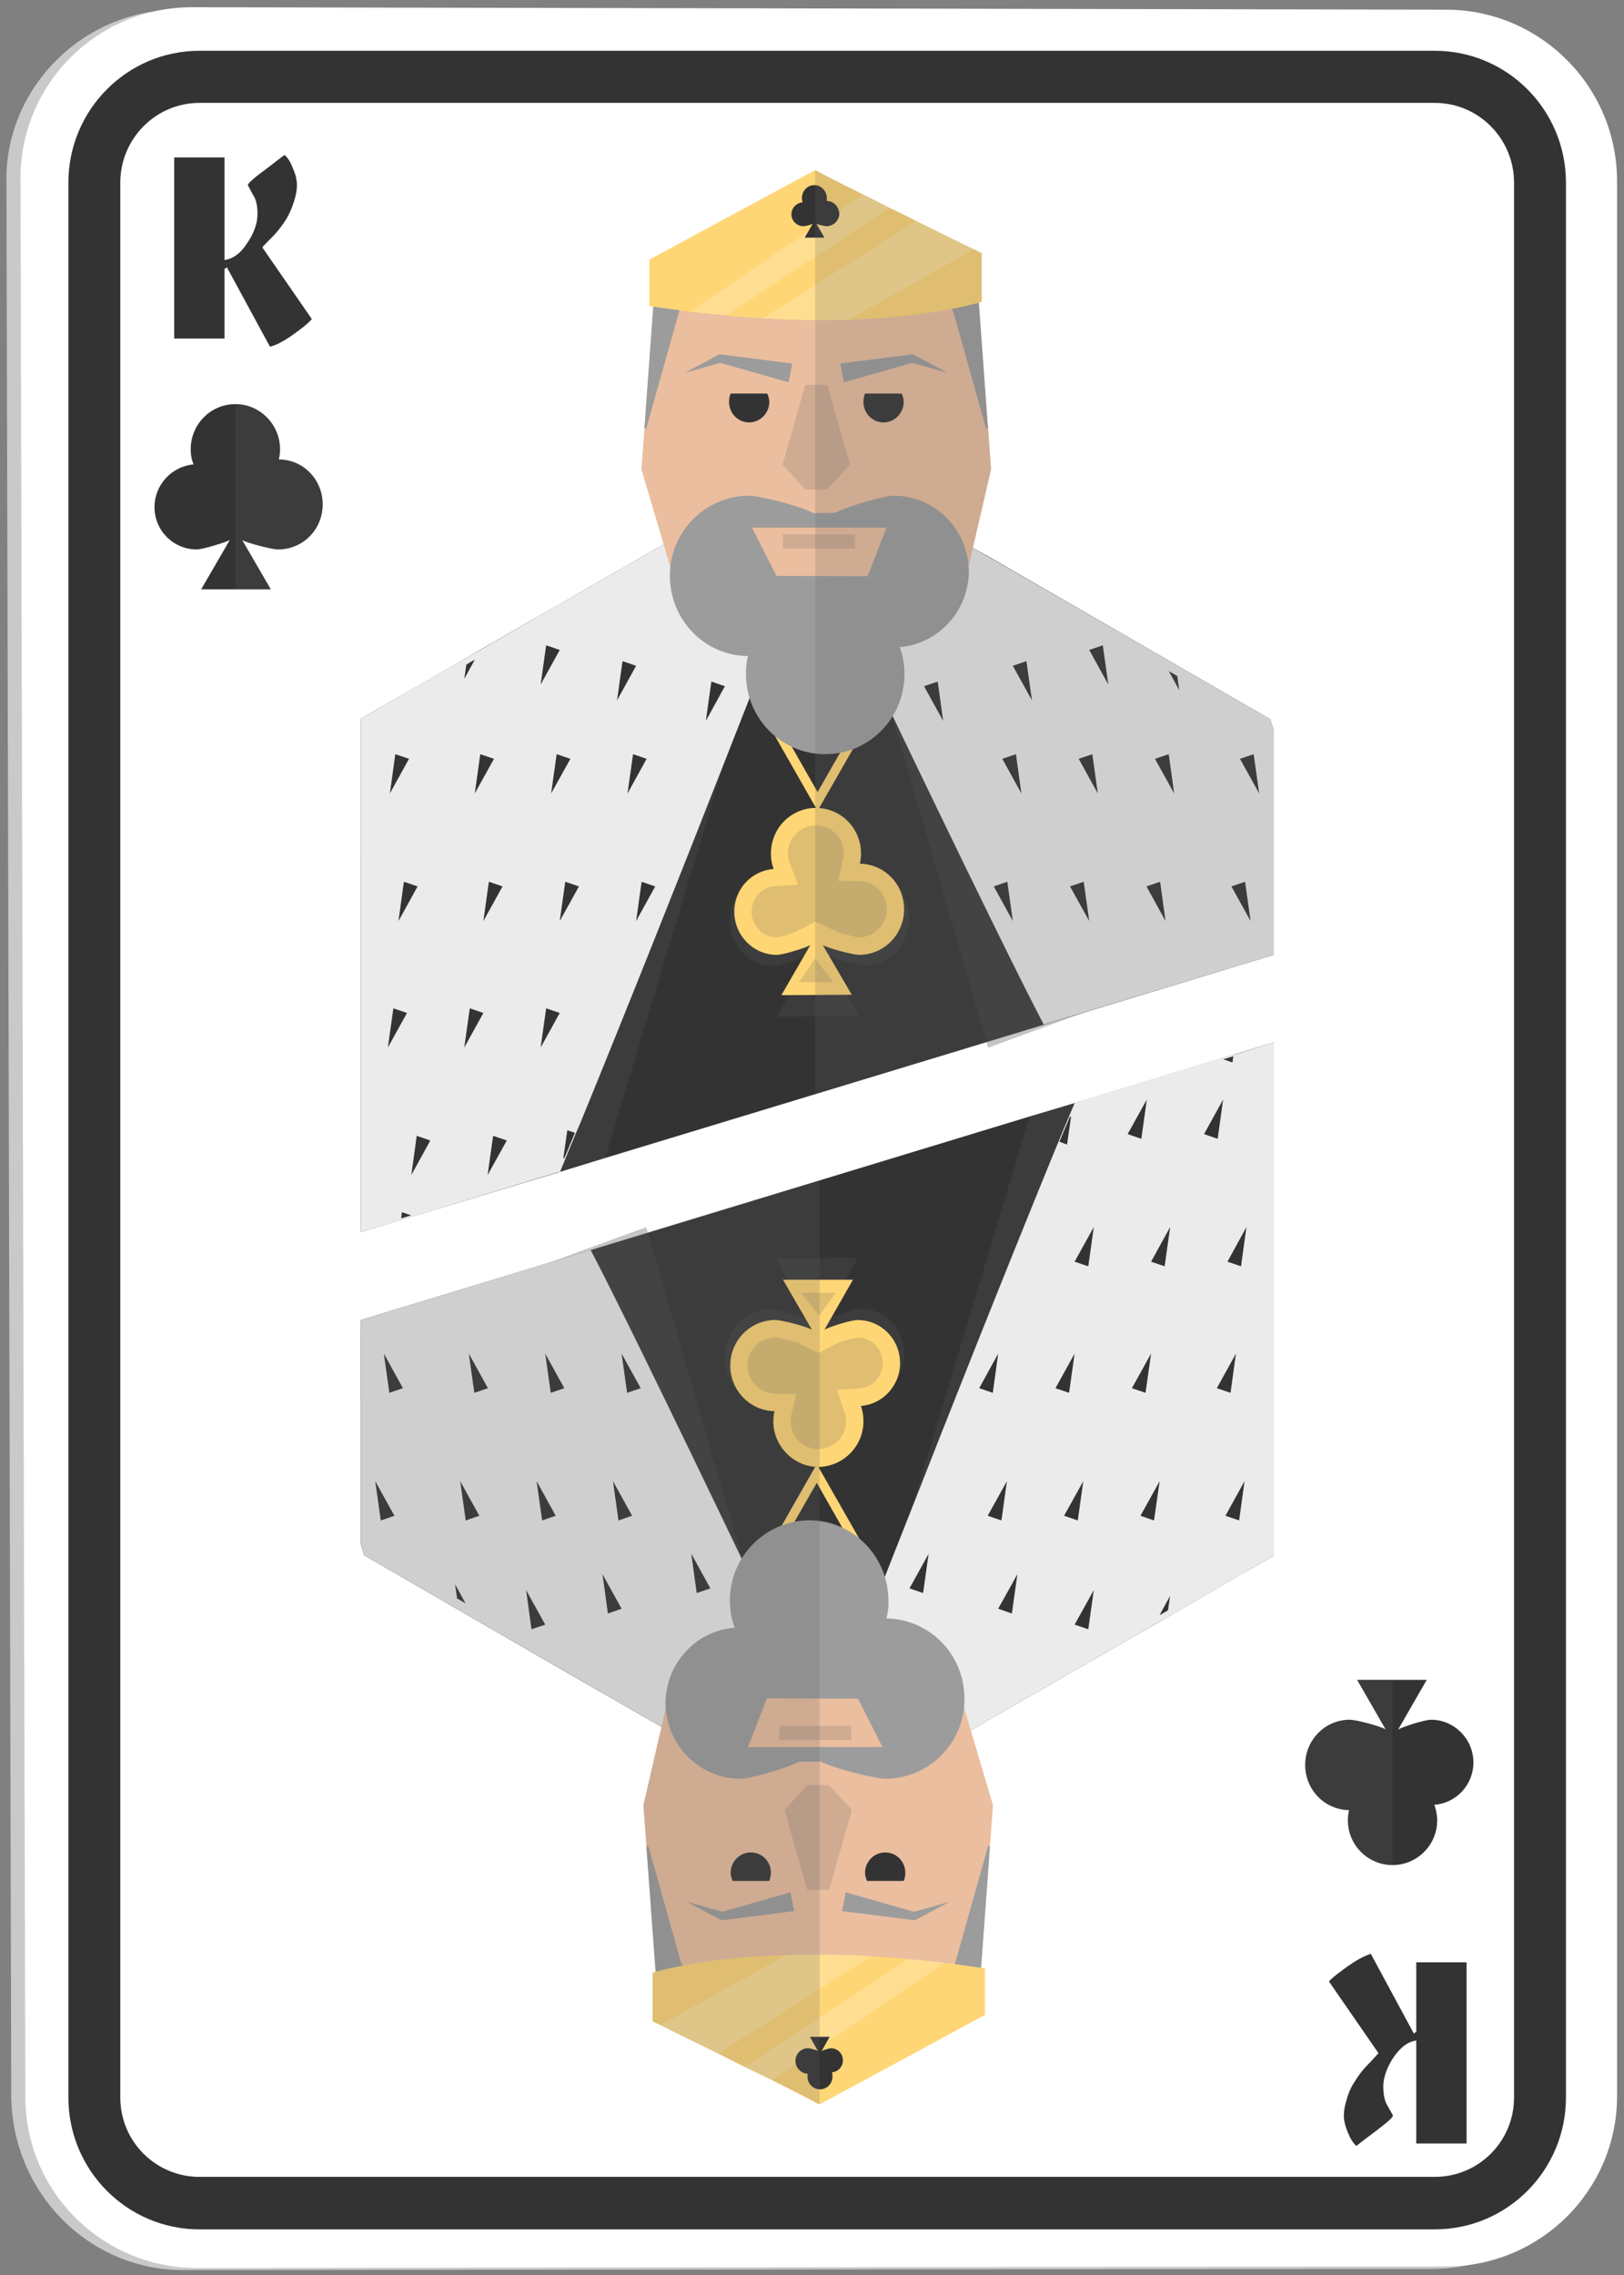 <?xml version="1.0"?>
<svg width="40" height="56" xmlns="http://www.w3.org/2000/svg" xmlns:svg="http://www.w3.org/2000/svg" enable-background="new 0 0 450 450" version="1.1" xml:space="preserve">
 <rect width="100%" height="100%" fill="#808080" stroke="none"/>
 <g class="layer">
  <title>Layer 1</title>
  <g id="svg_1271" transform="translate(0.033, 0.066) scale(0.994, 1) translate(-0.033, -0.066) translate(0.034, 0.066) matrix(0.997, 0, 0, 1.002, -156.344, -54.968)">
   <g id="svg_1272">
    <g id="svg_1273">
     <g id="svg_1274">
      <path d="m161.35,110.56c-2.34,0.01 -4.25,-1.87 -4.29,-4.25l-0.12,-47.16c0.02,-2.24 1.93,-4.13 4.29,-4.12l31.16,0.06c2.35,0 4.25,1.89 4.25,4.2l0,47.06c0,2.3 -1.9,4.17 -4.24,4.18l-31.05,0.03z" fill="#C9C9C9" id="svg_1275"/>
      <path d="m161.68,110.51c-2.35,0 -4.26,-1.87 -4.27,-4.18l-0.12,-47.16c0,-2.32 1.91,-4.2 4.26,-4.2l31.17,0.06c2.34,0 4.25,1.89 4.25,4.21l0,47.05c0,2.3 -1.9,4.18 -4.24,4.18l-31.05,0.04z" fill="#FFFFFF" id="svg_1276"/>
      <g id="svg_1277">
       <path d="m192.44,109.56l-30.7,0c-1.8,0 -3.26,-1.45 -3.26,-3.24l0,-47.04c0,-1.79 1.46,-3.24 3.26,-3.24l30.7,0c1.8,0 3.26,1.45 3.26,3.24l0,47.04c0,1.79 -1.46,3.24 -3.26,3.24zm-30.7,-52.24c-1.09,0 -1.97,0.88 -1.97,1.96l0,47.04c0,1.08 0.88,1.95 1.97,1.95l30.7,0c1.09,0 1.97,-0.87 1.97,-1.95l0,-47.04c0,-1.08 -0.88,-1.96 -1.97,-1.96l-30.7,0z" fill="#333333" id="svg_1278"/>
      </g>
      <g id="svg_1279">
       <path d="m164.53,62.63c-0.03,0.04 -0.14,0.15 -0.35,0.3c-0.27,0.2 -0.49,0.33 -0.69,0.38l-1.07,-1.95l-0.06,0.04l0,1.71l-1.25,0l0,-4.45l1.25,0l0,2.52c0.22,-0.03 0.41,-0.17 0.58,-0.44c0.16,-0.24 0.24,-0.47 0.24,-0.69c0,-0.15 -0.02,-0.29 -0.07,-0.4c-0.06,-0.1 -0.11,-0.2 -0.17,-0.31c0,-0.04 0.14,-0.17 0.42,-0.37c0.23,-0.17 0.39,-0.3 0.49,-0.37c0.08,0.06 0.15,0.17 0.21,0.33c0.07,0.15 0.1,0.29 0.1,0.41c0,0.11 -0.02,0.24 -0.07,0.39c-0.05,0.16 -0.11,0.3 -0.18,0.42c-0.11,0.18 -0.22,0.31 -0.31,0.41c-0.19,0.19 -0.29,0.29 -0.3,0.31l1.23,1.76z" fill="#333333" id="svg_1280"/>
      </g>
      <g id="svg_1281">
       <path d="m189.81,103.47c0.03,-0.04 0.14,-0.14 0.35,-0.29c0.27,-0.2 0.5,-0.33 0.69,-0.39l1.07,1.96l0.06,-0.05l0,-1.7l1.25,0l0,4.45l-1.25,0l0,-2.53c-0.22,0.03 -0.41,0.18 -0.59,0.45c-0.15,0.24 -0.23,0.47 -0.23,0.68c0,0.16 0.02,0.29 0.07,0.41c0.06,0.1 0.11,0.2 0.17,0.3c0,0.05 -0.14,0.17 -0.42,0.38c-0.23,0.17 -0.39,0.29 -0.49,0.37c-0.08,-0.07 -0.15,-0.18 -0.21,-0.33c-0.07,-0.16 -0.1,-0.3 -0.1,-0.42c0,-0.1 0.02,-0.24 0.07,-0.39c0.04,-0.15 0.1,-0.29 0.18,-0.41c0.11,-0.18 0.22,-0.32 0.31,-0.41c0.19,-0.19 0.28,-0.3 0.3,-0.32l-1.23,-1.76z" fill="#333333" id="svg_1282"/>
      </g>
     </g>
    </g>
    <g id="svg_1283">
     <g id="svg_1284">
      <g id="svg_1285">
       <g id="svg_1286">
        <g id="svg_1287">
         <g id="svg_1288">
          <path d="m188.44,72.75l-0.09,-0.29c0,0 -5.31,-3.03 -7.01,-4c-0.32,-0.18 -0.51,-0.28 -0.52,-0.28l-7.56,0c0,0 -0.01,0 -0.03,0.02c-0.02,0 -0.04,0.01 -0.06,0.03c-0.02,0.01 -0.04,0.02 -0.07,0.03c-0.02,0.02 -0.05,0.03 -0.07,0.05c-0.03,0.01 -0.05,0.03 -0.09,0.04c-0.04,0.03 -0.09,0.06 -0.15,0.09c-0.1,0.06 -0.21,0.12 -0.34,0.2c-0.01,0 -0.01,0 -0.01,0c-0.1,0.06 -0.2,0.11 -0.31,0.18c-0.04,0.01 -0.07,0.04 -0.11,0.06c-0.25,0.14 -0.53,0.3 -0.83,0.47c-0.11,0.06 -0.22,0.13 -0.33,0.19c-0.11,0.06 -0.22,0.13 -0.34,0.19c-0.11,0.06 -0.22,0.13 -0.34,0.19c-1.5,0.86 -3.15,1.8 -3.96,2.26c-0.04,0.02 -0.08,0.05 -0.12,0.07c-0.19,0.11 -0.32,0.18 -0.35,0.2l0,12.61l4.95,-1.48l1.12,-0.34l16.62,-4.99l0,-5.5z" fill="#333333" id="svg_1289"/>
          <g id="svg_1290">
           <g id="svg_1291">
            <g id="svg_1292">
             <g id="svg_1293">
              <path d="m177.1,74.71l-2.07,-3.59l4.15,0l-2.08,3.59zm-1.67,-3.36l1.67,2.9l1.68,-2.9l-3.35,0z" fill="#FFD675" id="svg_1294"/>
             </g>
            </g>
            <path d="m174.32,68.18c-0.04,0.01 -7.53,4.28 -7.53,4.28l-1.04,3.24l0,9.36l4.94,-1.48l1.13,-0.34l2.96,-9.71l0.39,-1.3l0.58,-1.24l1.29,-2.76l0,-0.05l-2.72,0z" fill="#616161" id="svg_1295" opacity="0.2"/>
            <path d="m173.26,68.18c0,0 -0.01,0 -0.03,0.02c-0.02,0 -0.04,0.01 -0.06,0.03c-0.02,0.01 -0.04,0.02 -0.07,0.03c-0.02,0.02 -0.04,0.03 -0.07,0.05c-0.03,0.01 -0.05,0.03 -0.09,0.04c-0.04,0.03 -0.09,0.06 -0.15,0.09c-0.1,0.06 -0.21,0.12 -0.34,0.2c-0.01,0 -0.01,0 -0.01,0c-0.1,0.05 -0.2,0.11 -0.31,0.18c-0.03,0.01 -0.07,0.04 -0.11,0.06c-0.25,0.14 -0.53,0.3 -0.83,0.47c-0.11,0.06 -0.22,0.13 -0.33,0.19c-0.11,0.06 -0.22,0.12 -0.34,0.19c-0.11,0.06 -0.22,0.13 -0.34,0.19c-0.48,0.28 -0.98,0.56 -1.46,0.84c-0.15,0.08 -0.29,0.16 -0.43,0.24c-0.85,0.48 -1.6,0.91 -2.07,1.18c-0.04,0.03 -0.08,0.05 -0.12,0.07c-0.19,0.11 -0.32,0.18 -0.35,0.2l0,12.61l0.88,-0.26l0.5,-0.15l3.51,-1.06l0.06,-0.01c0.16,-0.39 0.33,-0.81 0.52,-1.24c1.18,-2.85 2.63,-6.46 3.56,-8.81c0.58,-1.47 0.97,-2.44 0.97,-2.44l0,-0.1l0.26,-2.81l-2.75,0z" fill="#EBEBEB" id="svg_1296"/>
           </g>
           <g id="svg_1297">
            <g id="svg_1298">
             <path d="m188.44,76.27l-1.15,-3.81c0,0 -7.49,-4.27 -7.52,-4.28l-2.73,0l0,0.05l1.87,4l2.43,8.3l7.1,-2.57l0,-1.69z" fill="#616161" id="svg_1299" opacity="0.2"/>
             <path d="m188.44,72.75l-0.09,-0.29c0,0 -7.49,-4.27 -7.52,-4.28l-2.75,0l0.26,2.91c0,0 3.23,6.7 4.38,8.87l5.72,-1.71l0,-5.5z" fill="#EBEBEB" id="svg_1300"/>
            </g>
           </g>
          </g>
          <g id="svg_1301">
           <polygon fill="#EBBE9F" id="svg_1302" points="181.413,66.324 181.336,65.3 181.333,65.264 181.099,62.131 179.936,61.542            177.689,60.405 177.067,60.74 176.445,60.405 174.199,61.542 173.036,62.131 172.801,65.264 172.798,65.3 172.722,66.324            173.655,69.434 177.062,72.236 177.062,72.243 177.062,72.243 177.067,72.24 177.073,72.243 177.073,72.243            177.073,72.236 180.725,69.255          "/>
           <path d="m177.07,68.18l1.38,-0.05l-1.03,-0.65c0,0 -0.16,0 -0.35,-0.01l0,0c0,0 0,0 0,0c0,0 0,0 -0.01,0l0,0c-0.18,0.01 -0.34,0.01 -0.34,0.01l-1.03,0.65l1.37,0.05l0,0l0.01,0l0,0l0,0z" fill="#EBBE9F" id="svg_1303"/>
           <polygon fill="#616161" id="svg_1304" opacity="0.2" points="177.906,66.207 177.341,64.247 177.073,64.247 177.062,64.247            176.793,64.247 176.231,66.207 176.793,66.813 177.062,66.822 177.062,66.822 177.067,66.822 177.073,66.822            177.073,66.822 177.341,66.813          "/>
           <g id="svg_1305">
            <polygon fill="#9C9C9C" id="svg_1306" points="177.663,63.723 179.433,63.5 179.472,63.494 179.491,63.505 180.334,63.952             179.414,63.696 179.472,63.701 177.755,64.184           "/>
            <path d="m178.28,64.46c-0.03,0.07 -0.04,0.13 -0.04,0.21c0,0.27 0.22,0.5 0.5,0.5c0.27,0 0.5,-0.23 0.5,-0.5c0,-0.08 -0.02,-0.15 -0.05,-0.21l-0.91,0z" fill="#333333" id="svg_1307"/>
            <polygon fill="#9C9C9C" id="svg_1308" points="176.471,63.723 174.702,63.5 174.663,63.494 174.644,63.505 173.8,63.952             174.718,63.696 174.663,63.701 176.379,64.184           "/>
            <path d="m175.85,64.46c0.03,0.07 0.05,0.13 0.05,0.21c0,0.27 -0.23,0.5 -0.5,0.5c-0.28,0 -0.5,-0.23 -0.5,-0.5c0,-0.08 0.01,-0.15 0.04,-0.21l0.91,0z" fill="#333333" id="svg_1309"/>
            <path d="m181.34,65.3c-0.03,0.02 -0.05,0.03 -0.05,0.03l-0.82,-2.89l-0.53,-0.9l1.16,0.59l0.23,3.13l0.01,0.04z" fill="#9C9C9C" id="svg_1310"/>
            <path d="m172.8,65.3c0.03,0.02 0.04,0.03 0.04,0.03l0.82,-2.89l0.54,-0.9l-1.17,0.59l-0.23,3.13l0,0.04z" fill="#9C9C9C" id="svg_1311"/>
           </g>
           <path d="m181.18,61.01l0,1.2c-1.04,0.28 -2.2,0.4 -3.32,0.44c-0.74,0.02 -1.46,0 -2.12,-0.04c-0.32,-0.02 -0.62,-0.04 -0.91,-0.07c-0.33,-0.03 -0.64,-0.06 -0.9,-0.09c-0.63,-0.08 -1.01,-0.14 -1.01,-0.14l0,-1.14c0,0 4.11,-2.2 4.13,-2.2c0,0.02 0.51,0.27 1.18,0.6c0.21,0.1 0.43,0.21 0.66,0.33c0.22,0.1 0.44,0.21 0.66,0.32c0.61,0.3 1.17,0.57 1.44,0.7c0.12,0.06 0.19,0.09 0.19,0.09z" fill="#FFD675" id="svg_1312"/>
           <g id="svg_1313">
            <path d="m178.89,59.9l-4.06,2.64c-0.33,-0.03 -0.64,-0.06 -0.9,-0.09l4.29,-2.88c0.22,0.1 0.44,0.21 0.67,0.33z" fill="#FFFFFF" id="svg_1314" opacity="0.2"/>
            <path d="m180.99,60.92l-3.13,1.73c-0.74,0.02 -1.46,0 -2.12,-0.04l3.81,-2.39c0.61,0.3 1.17,0.57 1.44,0.7z" fill="#FFFFFF" id="svg_1315" opacity="0.2"/>
           </g>
          </g>
         </g>
         <g id="svg_1316">
          <polygon fill="#333333" id="svg_1317" points="168.93,76.454 168.794,77.419 169.27,76.568         "/>
          <polygon fill="#333333" id="svg_1318" points="170.829,76.454 170.692,77.419 171.169,76.568         "/>
          <polygon fill="#333333" id="svg_1319" points="172.727,76.454 172.59,77.419 173.065,76.568         "/>
          <polygon fill="#333333" id="svg_1320" points="166.557,79.563 166.42,80.527 166.895,79.677         "/>
          <polygon fill="#333333" id="svg_1321" points="168.456,79.563 168.319,80.527 168.794,79.677         "/>
          <polygon fill="#333333" id="svg_1322" points="170.354,79.563 170.217,80.527 170.692,79.677         "/>
          <polygon fill="#333333" id="svg_1323" points="167.137,82.695 167.003,83.659 167.475,82.81         "/>
          <polygon fill="#333333" id="svg_1324" points="169.036,82.695 168.899,83.659 169.376,82.81         "/>
          <path d="m171.07,82.62c-0.09,0.22 -0.18,0.42 -0.26,0.62l-0.03,0.01l0.1,-0.69l0.19,0.06z" fill="#333333" id="svg_1325"/>
          <polygon fill="#333333" id="svg_1326" points="172.252,71.034 172.116,71.998 172.59,71.149         "/>
          <polygon fill="#333333" id="svg_1327" points="170.354,70.645 170.217,71.609 170.692,70.76         "/>
          <path d="m168.58,71l-0.26,0.47l0.05,-0.35c0.07,-0.04 0.14,-0.09 0.21,-0.12z" fill="#333333" id="svg_1328"/>
          <polygon fill="#333333" id="svg_1329" points="166.998,84.649 166.75,84.723 166.771,84.571         "/>
          <polygon fill="#333333" id="svg_1330" points="166.605,73.32 166.47,74.285 166.945,73.434         "/>
          <polygon fill="#333333" id="svg_1331" points="168.717,73.32 168.58,74.285 169.057,73.434         "/>
          <polygon fill="#333333" id="svg_1332" points="170.615,73.32 170.478,74.285 170.956,73.434         "/>
          <polygon fill="#333333" id="svg_1333" points="172.514,73.32 172.376,74.285 172.851,73.434         "/>
          <polygon fill="#333333" id="svg_1334" points="174.46,71.536 174.323,72.502 174.797,71.65         "/>
          <polygon fill="#333333" id="svg_1335" points="166.818,76.454 166.684,77.419 167.159,76.568         "/>
         </g>
         <g id="svg_1336">
          <polygon fill="#333333" id="svg_1337" points="185.613,76.454 185.748,77.419 185.275,76.568         "/>
          <polygon fill="#333333" id="svg_1338" points="183.714,76.454 183.852,77.419 183.374,76.568         "/>
          <polygon fill="#333333" id="svg_1339" points="181.816,76.454 181.953,77.419 181.479,76.568         "/>
          <polygon fill="#333333" id="svg_1340" points="182.29,71.034 182.428,71.998 181.953,71.149         "/>
          <polygon fill="#333333" id="svg_1341" points="184.189,70.645 184.326,71.609 183.852,70.76         "/>
          <path d="m185.83,71.28l0.26,0.47l-0.05,-0.35c-0.07,-0.04 -0.14,-0.08 -0.21,-0.12z" fill="#333333" id="svg_1342"/>
          <polygon fill="#333333" id="svg_1343" points="187.938,73.32 188.076,74.285 187.598,73.434         "/>
          <polygon fill="#333333" id="svg_1344" points="185.827,73.32 185.963,74.285 185.486,73.434         "/>
          <polygon fill="#333333" id="svg_1345" points="183.928,73.32 184.065,74.285 183.59,73.434         "/>
          <polygon fill="#333333" id="svg_1346" points="182.03,73.32 182.166,74.285 181.692,73.434         "/>
          <polygon fill="#333333" id="svg_1347" points="180.086,71.536 180.221,72.502 179.746,71.65         "/>
          <polygon fill="#333333" id="svg_1348" points="187.725,76.454 187.862,77.419 187.385,76.568         "/>
         </g>
        </g>
        <path d="m175.37,70.91c-0.04,0.14 -0.05,0.29 -0.05,0.44c0,1.09 0.88,1.97 1.97,1.97c1.09,0 1.97,-0.88 1.97,-1.97c0,-0.23 -0.04,-0.46 -0.12,-0.66c0.96,-0.08 1.71,-0.88 1.72,-1.86c-0.01,-1.03 -0.84,-1.86 -1.87,-1.86c-0.27,0 -1.24,0.3 -1.45,0.42l-0.55,0.01c-0.25,-0.16 -1.33,-0.43 -1.59,-0.43c-1.09,0 -1.98,0.89 -1.97,1.97c0,1.08 0.86,1.96 1.94,1.97z" fill="#9C9C9C" id="svg_1349"/>
        <path d="m177.33,59.73c0,-0.02 0,-0.05 0,-0.07c0,-0.17 -0.14,-0.32 -0.31,-0.32c-0.17,0 -0.31,0.14 -0.31,0.32c0,0.04 0.01,0.07 0.02,0.1c-0.16,0.02 -0.28,0.14 -0.28,0.3c0,0.16 0.14,0.29 0.3,0.29c0.04,0 0.2,-0.04 0.23,-0.06l-0.2,0.34l0.49,0l-0.2,-0.34c0.04,0.02 0.21,0.06 0.25,0.06c0.17,0 0.32,-0.14 0.32,-0.31c-0.01,-0.17 -0.14,-0.31 -0.31,-0.31z" fill="#333333" id="svg_1350"/>
        <path d="m178.17,76.07c0.01,-0.08 0.02,-0.16 0.01,-0.24c-0.03,-0.58 -0.52,-1.03 -1.11,-1.03c-0.58,0 -1.08,0.45 -1.1,1.03c-0.01,0.13 0.01,0.26 0.05,0.37c-0.56,0.05 -1.03,0.52 -1.09,1.11c-0.05,0.66 0.43,1.22 1.08,1.21c0.17,0 0.79,-0.21 0.92,-0.3l-0.84,1.55l2.03,-0.02l-0.85,-1.53c0.16,0.11 0.83,0.28 1,0.28c0.68,0 1.17,-0.59 1.1,-1.28c-0.06,-0.64 -0.6,-1.14 -1.2,-1.15z" fill="#616161" id="svg_1351" opacity="0.2"/>
        <path d="m178.15,76.01c0.02,-0.08 0.03,-0.17 0.03,-0.25c0,-0.62 -0.5,-1.12 -1.12,-1.12c-0.62,0 -1.12,0.5 -1.12,1.12c0,0.13 0.02,0.26 0.07,0.38c-0.55,0.04 -0.98,0.49 -0.98,1.05c0,0.58 0.47,1.06 1.06,1.06c0.15,0 0.71,-0.17 0.83,-0.24l-0.72,1.23l1.75,-0.01l-0.72,-1.22c0.14,0.08 0.75,0.24 0.9,0.24c0.62,0 1.12,-0.5 1.12,-1.12c0,-0.62 -0.49,-1.11 -1.1,-1.12z" fill="#FFD675" id="svg_1352"/>
        <path d="m177.04,78.34l0.45,0.58l-0.85,0l0.4,-0.58zm-0.96,-0.52c-0.34,0 -0.62,-0.29 -0.62,-0.63c0,-0.33 0.25,-0.6 0.58,-0.63l0.57,-0.04l-0.2,-0.53c-0.03,-0.07 -0.05,-0.15 -0.05,-0.23c0,-0.38 0.32,-0.69 0.7,-0.69c0.18,0 0.36,0.07 0.49,0.2c0.13,0.13 0.2,0.3 0.2,0.49c0,0.05 -0.01,0.1 -0.02,0.16l-0.12,0.51l0.53,0.01c0.38,0 0.68,0.31 0.68,0.69c0,0.18 -0.07,0.35 -0.2,0.48c-0.13,0.13 -0.31,0.21 -0.49,0.21l0,0c-0.08,-0.01 -0.35,-0.07 -0.53,-0.13l-0.55,-0.26l-0.5,0.26c-0.15,0.06 -0.39,0.12 -0.47,0.13z" fill="#616161" id="svg_1353" opacity="0.2"/>
       </g>
       <g id="svg_1354">
        <polygon fill="#EBBE9F" id="svg_1355" points="175.469,67.754 178.813,67.754 178.343,68.948 176.079,68.94       "/>
        <rect fill="#616161" height="0.35" id="svg_1356" opacity="0.2" width="1.79" x="176.24" y="67.92"/>
       </g>
      </g>
      <g id="svg_1357">
       <g id="svg_1358"/>
      </g>
     </g>
     <path d="m188.35,72.46c0,0 -5.31,-3.03 -7.01,-4c-0.16,-0.09 -0.29,-0.16 -0.38,-0.21l0.45,-1.93l-0.07,-1.02l-0.01,-0.04l-0.22,-3.03c0.02,-0.01 0.04,-0.02 0.07,-0.02l0,-1.2c0,0 -0.07,-0.03 -0.19,-0.09c-0.27,-0.13 -0.83,-0.4 -1.44,-0.7c-0.22,-0.11 -0.44,-0.22 -0.66,-0.32c-0.23,-0.12 -0.45,-0.23 -0.66,-0.33c-0.67,-0.33 -1.18,-0.59 -1.18,-0.6c0,0 -0.01,0.01 -0.01,0.01l0,22.69l4.26,-1.28l0.04,0.14l2.42,-0.88l4.68,-1.4l0,-5.5l-0.09,-0.29z" fill="#616161" id="svg_1359" opacity="0.2"/>
    </g>
    <g id="svg_1360">
     <g id="svg_1361">
      <g id="svg_1362">
       <g id="svg_1363">
        <g id="svg_1364">
         <g id="svg_1365">
          <path d="m165.75,92.72l0.08,0.28c0,0 5.31,3.04 7.01,4c0.32,0.18 0.51,0.29 0.52,0.29l7.56,0c0,0 0.02,-0.01 0.04,-0.02c0.01,-0.01 0.03,-0.02 0.05,-0.03c0.02,-0.01 0.05,-0.03 0.07,-0.04c0.02,-0.01 0.05,-0.03 0.07,-0.04c0.03,-0.02 0.06,-0.03 0.09,-0.05c0.05,-0.03 0.09,-0.06 0.15,-0.09c0.1,-0.05 0.22,-0.12 0.35,-0.19l0,-0.01c0.1,-0.05 0.2,-0.11 0.31,-0.17c0.04,-0.02 0.08,-0.04 0.11,-0.07c0.26,-0.14 0.54,-0.3 0.84,-0.47c0.11,-0.06 0.21,-0.12 0.32,-0.19c0.11,-0.06 0.23,-0.12 0.34,-0.18c0.11,-0.07 0.23,-0.14 0.34,-0.2c1.5,-0.85 3.16,-1.8 3.96,-2.26c0.05,-0.02 0.09,-0.05 0.13,-0.07c0.19,-0.11 0.31,-0.18 0.35,-0.2l0,-12.61l-4.95,1.49l-1.12,0.33l-16.62,5l0,5.5z" fill="#333333" id="svg_1366"/>
          <g id="svg_1367">
           <g id="svg_1368">
            <g id="svg_1369">
             <g id="svg_1370">
              <path d="m177.08,90.76l2.07,3.59l-4.14,0l2.07,-3.59zm1.67,3.36l-1.67,-2.9l-1.68,2.9l3.35,0z" fill="#FFD675" id="svg_1371"/>
             </g>
            </g>
            <path d="m179.86,97.29c0.04,-0.01 7.53,-4.28 7.53,-4.28l1.05,-3.24l0,-9.37l-4.95,1.49l-1.12,0.34l-2.96,9.71l-0.4,1.3l-0.58,1.24l-1.29,2.75l0,0.06l2.72,0z" fill="#616161" id="svg_1372" opacity="0.2"/>
            <path d="m180.92,97.29c0,0 0.02,-0.01 0.04,-0.02c0.01,-0.01 0.03,-0.02 0.05,-0.03c0.02,-0.01 0.05,-0.03 0.07,-0.04c0.02,-0.01 0.05,-0.03 0.07,-0.04c0.03,-0.02 0.06,-0.03 0.09,-0.05c0.05,-0.03 0.09,-0.06 0.15,-0.09c0.1,-0.05 0.22,-0.12 0.35,-0.19l0,-0.01c0.1,-0.05 0.2,-0.11 0.31,-0.17c0.04,-0.02 0.08,-0.04 0.11,-0.07c0.26,-0.14 0.54,-0.3 0.84,-0.47c0.11,-0.06 0.21,-0.12 0.32,-0.19c0.12,-0.06 0.23,-0.12 0.34,-0.18c0.11,-0.07 0.23,-0.13 0.34,-0.2c0.49,-0.28 0.99,-0.56 1.47,-0.84c0.14,-0.08 0.29,-0.16 0.43,-0.24c0.84,-0.48 1.6,-0.91 2.06,-1.18c0.05,-0.02 0.09,-0.05 0.13,-0.07c0.19,-0.11 0.31,-0.18 0.35,-0.2l0,-12.61l-0.88,0.27l-0.5,0.14l-3.52,1.06l-0.05,0.02c-0.17,0.39 -0.34,0.8 -0.52,1.23c-1.18,2.85 -2.63,6.46 -3.56,8.81c-0.59,1.47 -0.97,2.44 -0.97,2.44l-0.01,0.1l-0.26,2.82l2.75,0z" fill="#EBEBEB" id="svg_1373"/>
           </g>
           <g id="svg_1374">
            <g id="svg_1375">
             <path d="m165.75,89.19l1.14,3.81c0,0 7.49,4.28 7.53,4.29l2.72,0l0,-0.06l-1.87,-4l-2.43,-8.29l-7.1,2.57l0,1.68l0.01,0z" fill="#616161" id="svg_1376" opacity="0.2"/>
             <path d="m165.75,92.71l0.08,0.29c0,0 7.49,4.28 7.53,4.29l2.74,0l-0.26,-2.91c0,0 -3.23,-6.71 -4.38,-8.88l-5.71,1.72l0,5.49z" fill="#EBEBEB" id="svg_1377"/>
            </g>
           </g>
          </g>
          <g id="svg_1378">
           <polygon fill="#EBBE9F" id="svg_1379" points="172.77,99.139 172.846,100.162 172.849,100.2 173.083,103.332 174.246,103.92            176.493,105.058 177.115,104.724 177.737,105.058 179.983,103.92 181.146,103.332 181.381,100.2 181.384,100.162            181.46,99.139 180.527,96.03 177.12,93.228 177.12,93.221 177.118,93.219 177.115,93.223 177.109,93.219 177.109,93.221            177.109,93.228 173.457,96.208          "/>
           <path d="m177.11,97.29l-1.38,0.04l1.03,0.65c0,0 0.17,0.01 0.35,0.01l0,0c0,0 0,0 0,0c0.01,0 0.01,0 0.01,0l0,0c0.18,0 0.35,-0.01 0.35,-0.01l1.02,-0.65l-1.37,-0.04l0,0l-0.01,0l0,0l0,0z" fill="#EBBE9F" id="svg_1380"/>
           <polygon fill="#616161" id="svg_1381" opacity="0.2" points="176.276,99.256 176.84,101.217 177.109,101.217 177.118,101.217            177.386,101.217 177.953,99.256 177.386,98.651 177.118,98.641 177.118,98.641 177.115,98.641 177.109,98.641            177.109,98.641 176.84,98.651          "/>
           <g id="svg_1382">
            <polygon fill="#9C9C9C" id="svg_1383" points="176.519,101.74 174.749,101.963 174.71,101.968 174.692,101.957 173.848,101.511             174.768,101.768 174.71,101.764 176.427,101.28           "/>
            <path d="m175.9,101c0.02,-0.06 0.04,-0.13 0.04,-0.2c0,-0.28 -0.22,-0.5 -0.5,-0.5c-0.27,0 -0.5,0.22 -0.5,0.5c0,0.07 0.02,0.14 0.05,0.2l0.91,0z" fill="#333333" id="svg_1384"/>
            <polygon fill="#9C9C9C" id="svg_1385" points="177.71,101.74 179.48,101.963 179.517,101.968 179.538,101.957 180.382,101.511             179.461,101.768 179.52,101.764 177.8,101.28           "/>
            <path d="m178.33,101c-0.03,-0.06 -0.05,-0.13 -0.05,-0.2c0,-0.28 0.23,-0.5 0.5,-0.5c0.28,0 0.5,0.22 0.5,0.5c0,0.07 -0.01,0.14 -0.04,0.2l-0.91,0z" fill="#333333" id="svg_1386"/>
            <path d="m172.85,100.16c0.03,-0.02 0.04,-0.03 0.04,-0.03l0.82,2.89l0.54,0.9l-1.17,-0.59l-0.23,-3.13l0,-0.04z" fill="#9C9C9C" id="svg_1387"/>
            <path d="m181.38,100.16c-0.03,-0.02 -0.04,-0.03 -0.04,-0.03l-0.82,2.89l-0.54,0.9l1.17,-0.59l0.23,-3.13l0,-0.04z" fill="#9C9C9C" id="svg_1388"/>
           </g>
           <path d="m173,104.45l0,-1.2c1.04,-0.28 2.2,-0.4 3.32,-0.43c0.74,-0.02 1.46,-0.01 2.12,0.03c0.32,0.02 0.62,0.04 0.91,0.07c0.33,0.03 0.64,0.06 0.9,0.09c0.63,0.08 1.01,0.14 1.01,0.14l0,1.14c0,0 -4.1,2.2 -4.12,2.2c0,-0.01 -0.52,-0.27 -1.18,-0.6c-0.21,-0.1 -0.44,-0.21 -0.67,-0.32c-0.22,-0.11 -0.44,-0.22 -0.66,-0.33c-0.61,-0.29 -1.17,-0.57 -1.44,-0.7c-0.12,-0.06 -0.19,-0.09 -0.19,-0.09z" fill="#FFD675" id="svg_1389"/>
           <g id="svg_1390">
            <path d="m175.29,105.57l4.06,-2.65c0.33,0.03 0.64,0.06 0.9,0.09l-4.29,2.89c-0.21,-0.11 -0.44,-0.22 -0.67,-0.33z" fill="#FFFFFF" id="svg_1391" opacity="0.2"/>
            <path d="m173.19,104.54l3.13,-1.72c0.74,-0.02 1.46,-0.01 2.12,0.03l-3.81,2.39c-0.61,-0.29 -1.17,-0.57 -1.44,-0.7z" fill="#FFFFFF" id="svg_1392" opacity="0.2"/>
           </g>
          </g>
         </g>
         <g id="svg_1393">
          <polygon fill="#333333" id="svg_1394" points="185.251,89.009 185.389,88.045 184.912,88.895         "/>
          <polygon fill="#333333" id="svg_1395" points="183.351,89.009 183.488,88.045 183.013,88.895         "/>
          <polygon fill="#333333" id="svg_1396" points="181.455,89.009 181.589,88.045 181.117,88.895         "/>
          <polygon fill="#333333" id="svg_1397" points="187.624,85.901 187.759,84.936 187.287,85.787         "/>
          <polygon fill="#333333" id="svg_1398" points="185.726,85.901 185.863,84.936 185.389,85.787         "/>
          <polygon fill="#333333" id="svg_1399" points="183.828,85.901 183.965,84.936 183.488,85.787         "/>
          <polygon fill="#333333" id="svg_1400" points="187.044,82.769 187.179,81.804 186.705,82.653         "/>
          <polygon fill="#333333" id="svg_1401" points="185.146,82.769 185.283,81.804 184.806,82.653         "/>
          <path d="m183.11,82.84c0.09,-0.21 0.18,-0.42 0.26,-0.61l0.03,-0.01l-0.1,0.69l-0.19,-0.07z" fill="#333333" id="svg_1402"/>
          <polygon fill="#333333" id="svg_1403" points="181.929,94.43 182.066,93.465 181.589,94.313         "/>
          <polygon fill="#333333" id="svg_1404" points="183.828,94.817 183.965,93.855 183.488,94.704         "/>
          <path d="m185.6,94.47l0.26,-0.47l-0.05,0.35c-0.06,0.04 -0.14,0.08 -0.21,0.12z" fill="#333333" id="svg_1405"/>
          <polygon fill="#333333" id="svg_1406" points="187.185,80.816 187.432,80.741 187.411,80.893         "/>
          <polygon fill="#333333" id="svg_1407" points="187.577,92.144 187.712,91.179 187.237,92.029         "/>
          <polygon fill="#333333" id="svg_1408" points="185.462,92.144 185.602,91.179 185.125,92.029         "/>
          <polygon fill="#333333" id="svg_1409" points="183.567,92.144 183.704,91.179 183.227,92.029         "/>
          <polygon fill="#333333" id="svg_1410" points="181.669,92.144 181.806,91.179 181.328,92.029         "/>
          <polygon fill="#333333" id="svg_1411" points="179.723,93.927 179.86,92.962 179.385,93.813         "/>
          <polygon fill="#333333" id="svg_1412" points="187.364,89.009 187.498,88.045 187.023,88.895         "/>
         </g>
         <g id="svg_1413">
          <polygon fill="#333333" id="svg_1414" points="168.569,89.009 168.432,88.045 168.907,88.895         "/>
          <polygon fill="#333333" id="svg_1415" points="170.468,89.009 170.331,88.045 170.805,88.895         "/>
          <polygon fill="#333333" id="svg_1416" points="172.366,89.009 172.229,88.045 172.704,88.895         "/>
          <polygon fill="#333333" id="svg_1417" points="171.889,94.43 171.754,93.465 172.229,94.313         "/>
          <polygon fill="#333333" id="svg_1418" points="169.99,94.817 169.856,93.855 170.331,94.704         "/>
          <path d="m168.35,94.18l-0.26,-0.47l0.05,0.35c0.07,0.04 0.14,0.08 0.21,0.12z" fill="#333333" id="svg_1419"/>
          <polygon fill="#333333" id="svg_1420" points="166.244,92.144 166.106,91.179 166.583,92.029         "/>
          <polygon fill="#333333" id="svg_1421" points="168.355,92.144 168.218,91.179 168.693,92.029         "/>
          <polygon fill="#333333" id="svg_1422" points="170.254,92.144 170.117,91.179 170.591,92.029         "/>
          <polygon fill="#333333" id="svg_1423" points="172.152,92.144 172.015,91.179 172.49,92.029         "/>
          <polygon fill="#333333" id="svg_1424" points="174.096,93.927 173.961,92.962 174.436,93.813         "/>
          <polygon fill="#333333" id="svg_1425" points="166.457,89.009 166.32,88.045 166.794,88.895         "/>
         </g>
        </g>
        <path d="m178.81,94.55c0.04,-0.14 0.06,-0.29 0.05,-0.44c0,-1.08 -0.88,-1.97 -1.97,-1.97c-1.09,0.01 -1.97,0.89 -1.97,1.97c0,0.24 0.04,0.46 0.12,0.67c-0.96,0.07 -1.71,0.87 -1.72,1.85c0.01,1.03 0.84,1.86 1.87,1.86c0.27,0 1.25,-0.3 1.45,-0.42l0.55,0c0.26,0.15 1.33,0.42 1.59,0.42c1.09,0 1.98,-0.88 1.97,-1.97c0,-1.08 -0.86,-1.95 -1.94,-1.97z" fill="#9C9C9C" id="svg_1426"/>
        <path d="m176.86,105.74c-0.01,0.02 -0.01,0.04 -0.01,0.07c0,0.17 0.14,0.31 0.31,0.31c0.17,0 0.31,-0.14 0.31,-0.31c0,-0.04 0,-0.08 -0.01,-0.11c0.15,-0.01 0.27,-0.14 0.27,-0.29c0,-0.17 -0.13,-0.3 -0.3,-0.3c-0.04,0 -0.2,0.05 -0.23,0.07l0.2,-0.35l-0.49,0l0.2,0.35c-0.04,-0.03 -0.21,-0.07 -0.25,-0.07c-0.17,0 -0.31,0.14 -0.31,0.31c0,0.17 0.14,0.31 0.31,0.32z" fill="#333333" id="svg_1427"/>
        <path d="m176.01,89.39c-0.01,0.08 -0.01,0.16 -0.01,0.25c0.03,0.57 0.53,1.02 1.11,1.02c0.58,0 1.08,-0.45 1.11,-1.03c0,-0.13 -0.02,-0.25 -0.06,-0.37c0.56,-0.04 1.03,-0.51 1.09,-1.1c0.05,-0.66 -0.43,-1.22 -1.08,-1.22c-0.17,0 -0.78,0.22 -0.92,0.3l0.85,-1.55l-2.03,0.02l0.84,1.53c-0.16,-0.1 -0.83,-0.28 -1,-0.28c-0.68,0.01 -1.17,0.6 -1.1,1.29c0.06,0.64 0.6,1.14 1.2,1.14z" fill="#616161" id="svg_1428" opacity="0.2"/>
        <path d="m176.03,89.46c-0.02,0.08 -0.03,0.16 -0.03,0.25c0,0.61 0.51,1.12 1.12,1.12c0.62,-0.01 1.12,-0.51 1.12,-1.12c0,-0.14 -0.02,-0.26 -0.06,-0.38c0.54,-0.04 0.97,-0.5 0.97,-1.05c0,-0.59 -0.47,-1.06 -1.06,-1.06c-0.15,0 -0.71,0.17 -0.82,0.24l0.71,-1.23l-1.74,0l0.72,1.23c-0.15,-0.09 -0.76,-0.24 -0.91,-0.24c-0.62,0 -1.12,0.5 -1.12,1.12c0,0.61 0.49,1.11 1.1,1.12z" fill="#FFD675" id="svg_1429"/>
        <path d="m177.14,87.12l-0.45,-0.57l0.86,0l-0.41,0.57zm0.96,0.53c0.34,0 0.62,0.28 0.62,0.63c0,0.32 -0.25,0.6 -0.58,0.62l-0.56,0.04l0.19,0.54c0.03,0.07 0.04,0.15 0.04,0.23c0,0.37 -0.31,0.68 -0.69,0.68c-0.18,0 -0.36,-0.07 -0.49,-0.2c-0.13,-0.13 -0.2,-0.3 -0.19,-0.48c-0.01,-0.06 0,-0.11 0.01,-0.16l0.12,-0.51l-0.53,-0.01c-0.37,-0.01 -0.68,-0.32 -0.68,-0.69c0,-0.19 0.07,-0.36 0.2,-0.49c0.13,-0.13 0.31,-0.2 0.49,-0.2l0,0c0.08,0 0.35,0.07 0.54,0.12l0.54,0.26l0.5,-0.26c0.16,-0.05 0.39,-0.12 0.47,-0.12z" fill="#616161" id="svg_1430" opacity="0.2"/>
       </g>
       <g id="svg_1431">
        <polygon fill="#EBBE9F" id="svg_1432" points="178.712,97.71 175.372,97.71 175.838,96.515 178.104,96.523       "/>
        <rect fill="#616161" height="0.35" id="svg_1433" opacity="0.2" width="1.79" x="176.15" y="97.19"/>
       </g>
      </g>
      <g id="svg_1434">
       <g id="svg_1435"/>
      </g>
     </g>
     <path d="m165.83,93c0,0 5.31,3.04 7.01,4c0.16,0.09 0.29,0.16 0.38,0.21l-0.45,1.93l0.08,1.02l0,0.04l0.23,3.04c-0.03,0 -0.05,0.01 -0.08,0.02l0,1.19c0,0 0.07,0.03 0.19,0.09c0.27,0.14 0.83,0.41 1.44,0.7c0.22,0.11 0.44,0.22 0.66,0.33c0.23,0.11 0.46,0.22 0.67,0.32c0.66,0.33 1.18,0.59 1.18,0.6c0,0 0,-0.01 0.01,-0.01l0,-22.69l-4.27,1.28l-0.04,-0.13l-2.42,0.87l-4.68,1.41l0,5.5l0.09,0.28z" fill="#616161" id="svg_1436" opacity="0.2"/>
    </g>
   </g>
   <g id="svg_1437">
    <path d="m163.71,66.08c0.02,-0.09 0.03,-0.17 0.03,-0.25c0,-0.61 -0.5,-1.11 -1.11,-1.11c-0.61,0 -1.11,0.49 -1.11,1.11c0,0.13 0.02,0.25 0.07,0.37c-0.54,0.05 -0.97,0.5 -0.97,1.05c0,0.58 0.47,1.04 1.05,1.04c0.15,0 0.7,-0.17 0.82,-0.23l-0.71,1.21l1.73,0l-0.71,-1.21c0.14,0.08 0.75,0.23 0.89,0.23c0.62,0 1.11,-0.49 1.11,-1.11c0,-0.6 -0.48,-1.1 -1.09,-1.1z" fill="#333333" id="svg_1438"/>
    <path d="m163.71,66.08c0.02,-0.09 0.03,-0.17 0.03,-0.25c0,-0.61 -0.5,-1.11 -1.11,-1.11c0,0 0,0 0,0l0,4.55l0.88,0l-0.71,-1.21c0.14,0.08 0.75,0.23 0.89,0.23c0.62,0 1.11,-0.49 1.11,-1.11c0,-0.6 -0.48,-1.1 -1.09,-1.1z" fill="#616161" id="svg_1439" opacity="0.2"/>
   </g>
   <g id="svg_1440">
    <path d="m190.31,99.26c-0.02,0.08 -0.03,0.16 -0.03,0.25c0,0.61 0.5,1.1 1.11,1.1c0.61,0 1.11,-0.49 1.11,-1.1c0,-0.13 -0.03,-0.26 -0.07,-0.38c0.54,-0.04 0.97,-0.49 0.97,-1.04c0,-0.58 -0.48,-1.05 -1.05,-1.05c-0.16,0 -0.7,0.17 -0.82,0.24l0.71,-1.22l-1.73,0l0.71,1.22c-0.14,-0.09 -0.75,-0.24 -0.89,-0.24c-0.62,0 -1.11,0.5 -1.11,1.11c0,0.61 0.48,1.1 1.09,1.11z" fill="#333333" id="svg_1441"/>
    <path d="m190.31,99.26c-0.02,0.08 -0.03,0.16 -0.03,0.25c0,0.61 0.5,1.1 1.11,1.1c0,0 0,0 0,0l0,-4.55l-0.88,0l0.71,1.22c-0.14,-0.09 -0.75,-0.24 -0.9,-0.24c-0.61,0 -1.11,0.5 -1.11,1.11c0.01,0.61 0.49,1.1 1.1,1.11z" fill="#616161" id="svg_1442" opacity="0.2"/>
   </g>
  </g>
 </g>

</svg>